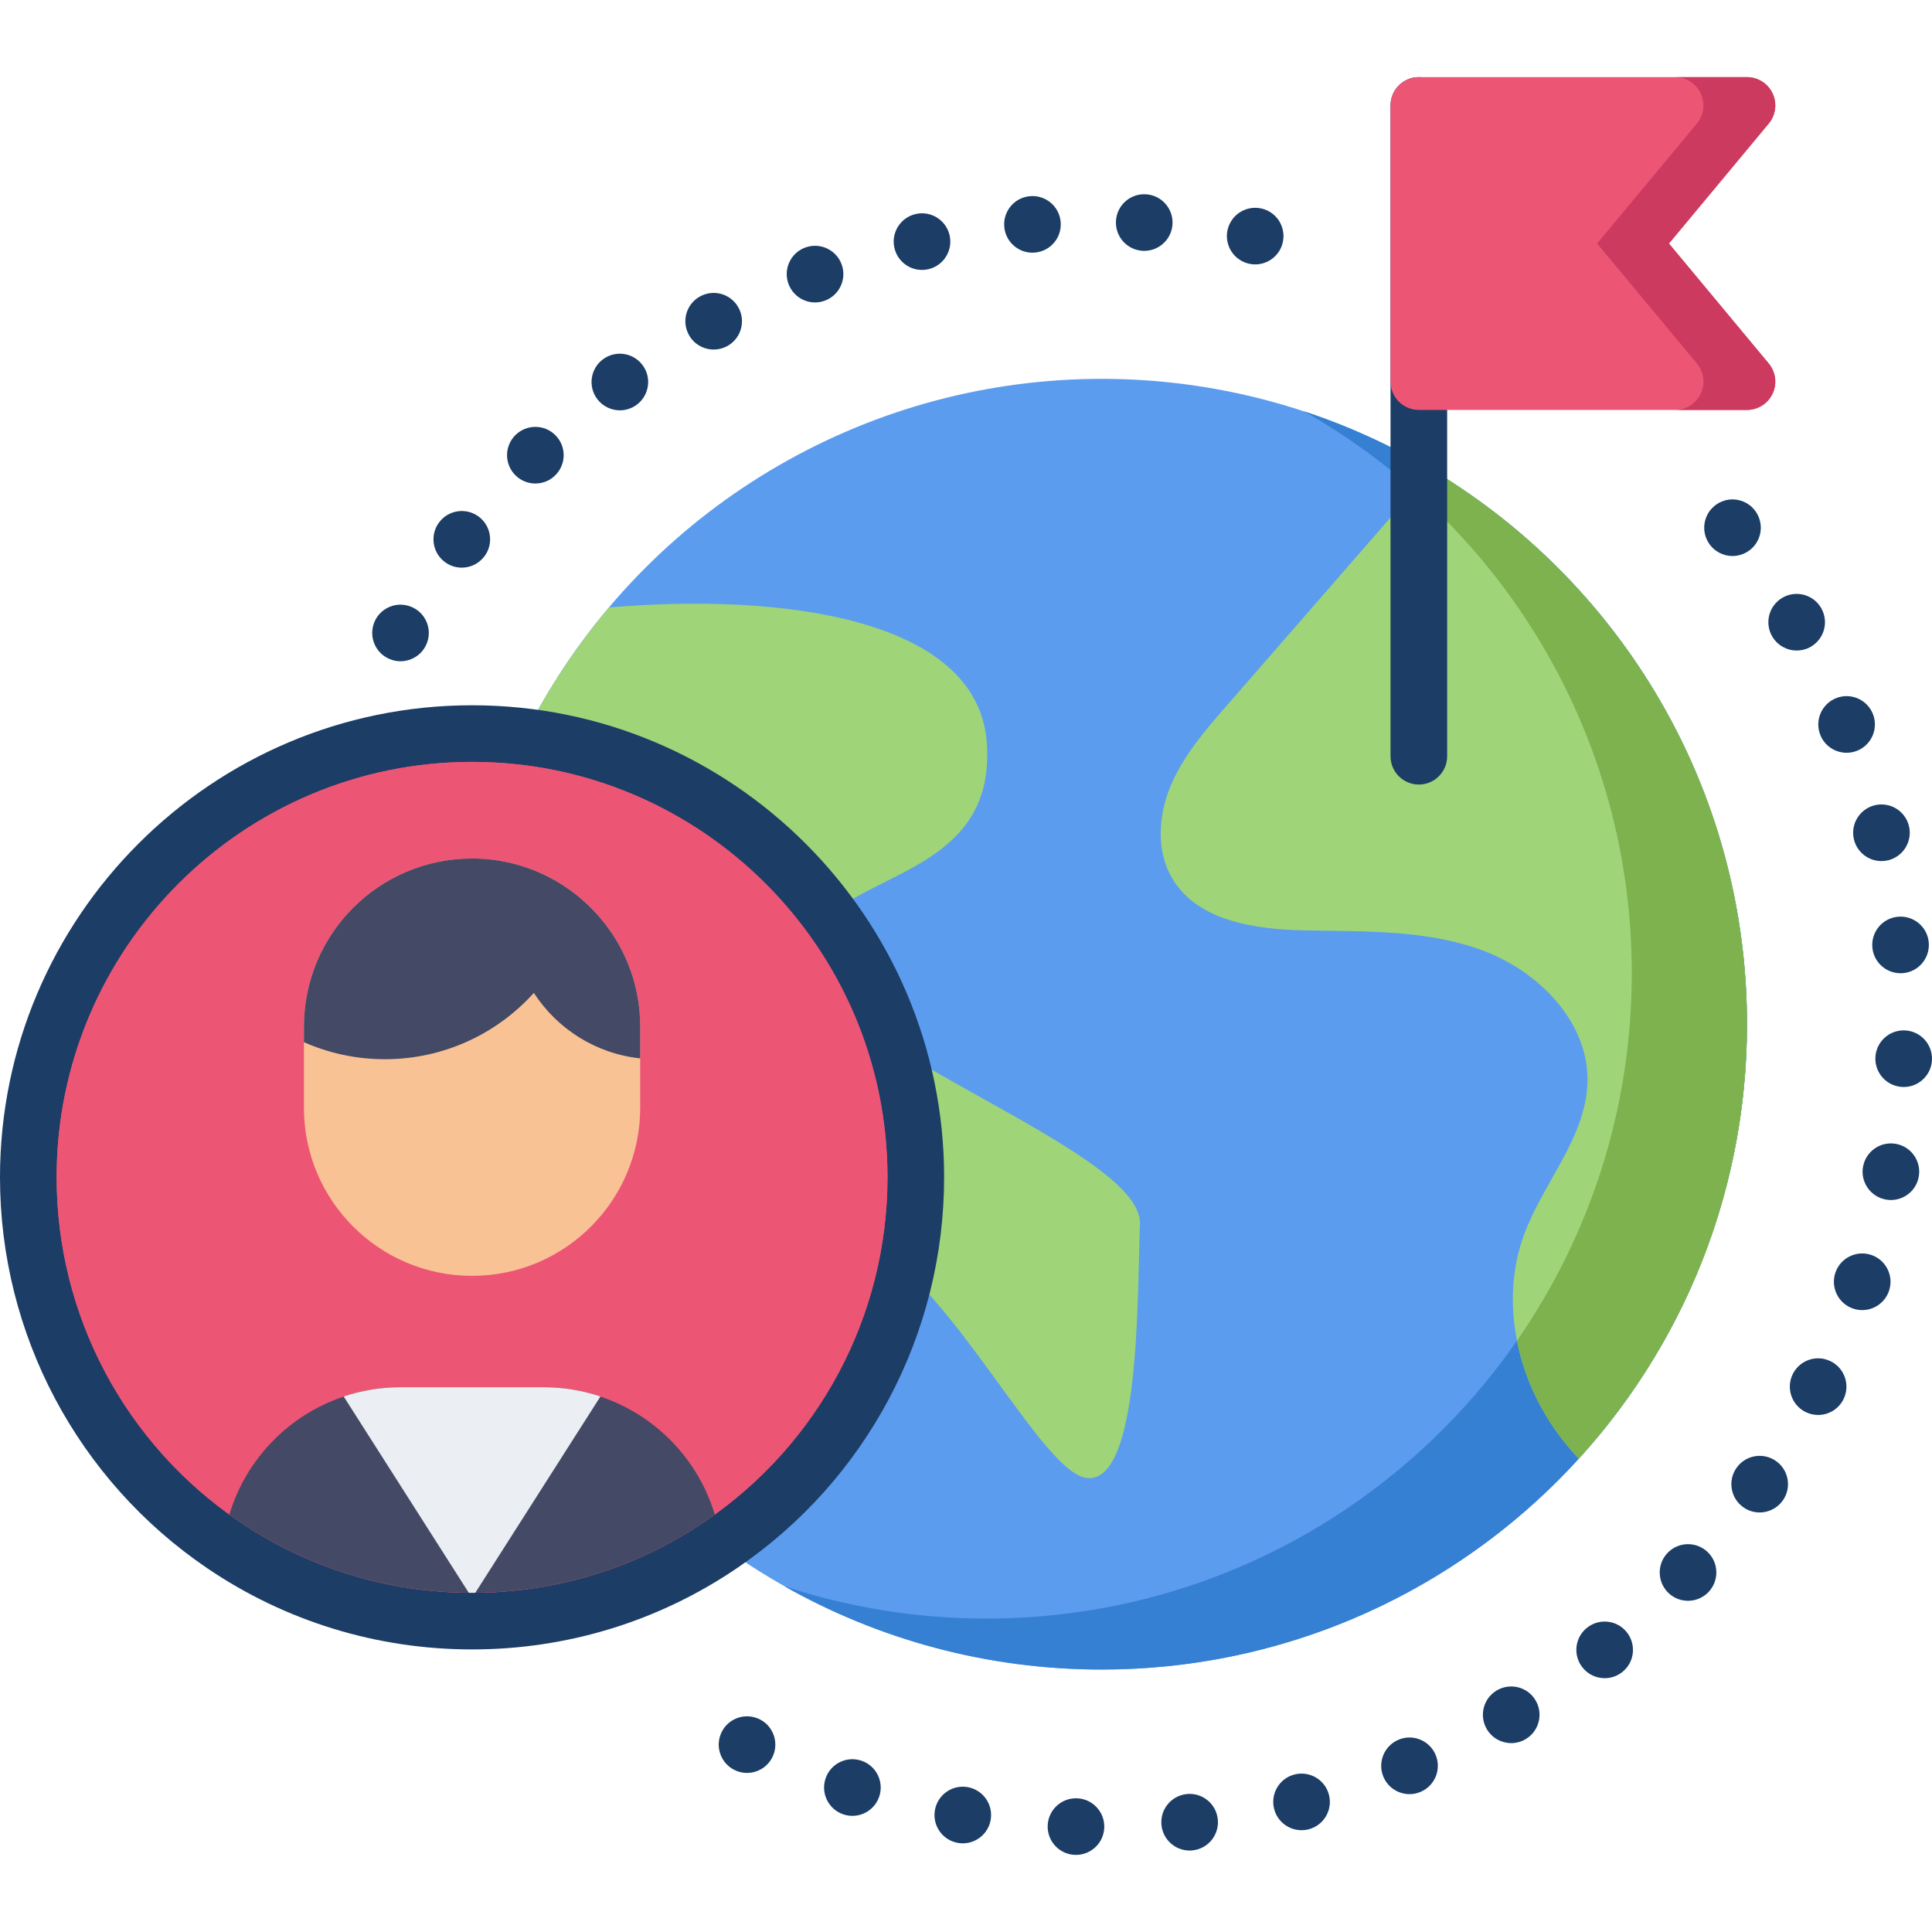 <?xml version="1.0" encoding="iso-8859-1"?>
<!-- Generator: Adobe Illustrator 19.0.0, SVG Export Plug-In . SVG Version: 6.00 Build 0)  -->
<svg version="1.1" id="Capa_1" xmlns="http://www.w3.org/2000/svg" xmlns:xlink="http://www.w3.org/1999/xlink" x="0px" y="0px"
	 viewBox="0 0 512 512" style="enable-background:new 0 0 512 512;" xml:space="preserve">
<circle style="fill:#5C9CEE;" cx="291.951" cy="271.423" r="171.025"/>
<path style="fill:#3580D3;" d="M345.493,108.968c51.904,29.362,86.942,85.059,86.942,148.948c0,94.452-76.568,171.02-171.02,171.02
	c-18.703,0-36.7-3.013-53.545-8.562c24.829,14.046,53.515,22.072,84.078,22.072c94.452,0,171.02-76.568,171.02-171.02
	C462.967,195.676,413.716,131.441,345.493,108.968z"/>
<g>
	<path style="fill:#1B3D66;" d="M332.636,70.074c-1.971,0-3.911-0.8-5.302-2.201c-0.351-0.34-0.66-0.73-0.93-1.14
		c-0.271-0.41-0.511-0.84-0.69-1.29c-0.19-0.46-0.33-0.93-0.43-1.411c-0.101-0.48-0.15-0.97-0.15-1.461
		c0-1.981,0.8-3.911,2.201-5.312c1.391-1.391,3.331-2.191,5.302-2.191c1.981,0,3.911,0.8,5.302,2.191
		c0.351,0.35,0.67,0.73,0.94,1.14s0.5,0.85,0.689,1.3c0.19,0.45,0.33,0.92,0.42,1.401c0.101,0.49,0.15,0.98,0.15,1.471
		c0,0.49-0.05,0.98-0.15,1.461c-0.09,0.48-0.229,0.95-0.42,1.411c-0.189,0.45-0.42,0.88-0.689,1.29c-0.271,0.41-0.59,0.8-0.94,1.14
		C336.548,69.273,334.617,70.074,332.636,70.074z"/>
	<path style="fill:#1B3D66;" d="M117.845,148.904c-3.301-2.501-3.951-7.213-1.441-10.514l0,0c2.501-3.301,7.213-3.941,10.515-1.441
		l0,0c3.301,2.511,3.94,7.213,1.44,10.514l0,0c0,0,0,0-0.01,0l0,0c-1.471,1.951-3.711,2.971-5.972,2.971l0,0
		C120.796,150.434,119.194,149.934,117.845,148.904z M136.562,125.925c-2.931-2.941-2.911-7.683,0.021-10.614l0,0
		c2.94-2.921,7.692-2.911,10.613,0.03l0,0c2.921,2.931,2.911,7.683-0.03,10.604l0,0c-1.461,1.461-3.37,2.191-5.292,2.191l0,0
		C139.952,128.136,138.022,127.395,136.562,125.925z M158.27,105.747c-2.491-3.311-1.821-8.023,1.491-10.504l0,0
		c3.311-2.491,8.013-1.821,10.504,1.491l0,0c2.49,3.311,1.82,8.013-1.491,10.504l0,0l0,0l0,0c-1.352,1.01-2.931,1.501-4.502,1.501
		l0,0C162,108.738,159.75,107.708,158.27,105.747z M182.569,88.761c-2.011-3.621-0.7-8.193,2.931-10.194l0,0
		c3.621-2.011,8.193-0.69,10.194,2.931l0,0c2.011,3.631,0.689,8.193-2.932,10.204l0,0c0,0,0,0,0-0.01l0,0
		c-1.149,0.64-2.4,0.94-3.621,0.94l0,0C186.501,92.632,183.929,91.242,182.569,88.761z M208.989,75.316
		c-1.481-3.861,0.449-8.203,4.321-9.684l0,0c3.871-1.481,8.213,0.46,9.694,4.332l0,0c1.48,3.871-0.46,8.203-4.332,9.684l0,0
		c-0.88,0.34-1.781,0.5-2.681,0.5l0,0C212.98,80.148,210.13,78.307,208.989,75.316z M237.029,65.702
		c-0.93-4.042,1.602-8.063,5.643-8.983l0,0c4.031-0.93,8.053,1.601,8.982,5.632l0,0c0.92,4.042-1.601,8.073-5.642,8.993l0,0l0,0l0,0
		c-0.561,0.13-1.13,0.19-1.681,0.19l0,0C240.91,71.534,237.819,69.173,237.029,65.702z M266.141,60.1
		c-0.351-4.132,2.701-7.763,6.833-8.113l0,0c4.132-0.36,7.763,2.701,8.112,6.833l0,0c0.36,4.132-2.7,7.763-6.833,8.113l0,0
		c-0.22,0.02-0.43,0.03-0.649,0.03l0,0C269.751,66.963,266.471,64.011,266.141,60.1z M302.844,66.472
		c-4.142-0.22-7.322-3.751-7.103-7.883l0,0c0.21-4.142,3.741-7.323,7.883-7.103l0,0c4.142,0.21,7.313,3.741,7.103,7.883l0,0
		c-0.21,4.002-3.521,7.113-7.492,7.113l0,0C303.105,66.482,302.974,66.472,302.844,66.472z"/>
	<path style="fill:#1B3D66;" d="M106.14,175.244c-0.49,0-0.979-0.05-1.471-0.15c-0.47-0.1-0.95-0.24-1.401-0.43
		c-0.449-0.19-0.89-0.42-1.29-0.69c-0.42-0.27-0.8-0.59-1.14-0.93c-1.401-1.401-2.201-3.331-2.201-5.312
		c0-0.48,0.05-0.98,0.15-1.461c0.09-0.48,0.24-0.95,0.42-1.401c0.189-0.46,0.42-0.89,0.689-1.3c0.28-0.41,0.591-0.79,0.94-1.14
		c0.34-0.34,0.72-0.66,1.14-0.93c0.4-0.27,0.841-0.5,1.29-0.69c0.45-0.19,0.931-0.33,1.401-0.43c2.44-0.49,5.032,0.31,6.773,2.051
		c1.401,1.401,2.201,3.331,2.201,5.302c0,1.981-0.8,3.911-2.201,5.312C110.052,174.433,108.11,175.244,106.14,175.244z"/>
	<path style="fill:#1B3D66;" d="M197.965,469.845c-1.971,0-3.911-0.8-5.302-2.201c-0.35-0.35-0.66-0.73-0.93-1.14
		c-0.271-0.41-0.511-0.84-0.69-1.29c-0.189-0.46-0.33-0.93-0.43-1.411c-0.101-0.48-0.15-0.97-0.15-1.461s0.05-0.98,0.15-1.471
		c0.1-0.48,0.24-0.95,0.43-1.401c0.18-0.45,0.42-0.89,0.69-1.3c0.27-0.41,0.58-0.79,0.93-1.14c1.391-1.391,3.331-2.191,5.302-2.191
		c1.981,0,3.911,0.8,5.313,2.191c0.34,0.35,0.659,0.73,0.93,1.14c0.27,0.41,0.5,0.85,0.689,1.3c0.19,0.45,0.33,0.92,0.431,1.401
		c0.09,0.49,0.14,0.98,0.14,1.471s-0.05,0.98-0.14,1.461c-0.101,0.48-0.24,0.95-0.431,1.411c-0.189,0.45-0.42,0.88-0.689,1.29
		c-0.271,0.41-0.59,0.79-0.93,1.14C201.876,469.045,199.946,469.845,197.965,469.845z"/>
	<path style="fill:#1B3D66;" d="M284.908,491.564c-4.142-0.13-7.393-3.591-7.263-7.733l0,0c0.13-4.142,3.591-7.393,7.732-7.263l0,0
		c4.143,0.12,7.394,3.591,7.264,7.733l0,0c-0.12,4.062-3.462,7.263-7.493,7.263l0,0
		C285.068,491.564,284.988,491.564,284.908,491.564z M307.806,483.72c-0.449-4.122,2.531-7.823,6.644-8.273l0,0c0,0,0,0,0.01,0l0,0
		c4.112-0.45,7.813,2.521,8.263,6.643l0,0c0.45,4.122-2.521,7.823-6.643,8.273l0,0c-0.28,0.03-0.55,0.05-0.82,0.05l0,0
		C311.477,490.413,308.226,487.562,307.806,483.72z M253.866,488.392c-4.092-0.71-6.822-4.602-6.102-8.683l0,0
		c0.71-4.082,4.592-6.813,8.673-6.102l0,0l0,0l0,0c4.082,0.71,6.813,4.602,6.102,8.683l0,0c-0.63,3.641-3.801,6.212-7.383,6.212l0,0
		C254.737,488.502,254.296,488.462,253.866,488.392z M337.658,479.379c-1.03-4.012,1.391-8.103,5.401-9.123l0,0
		c4.012-1.03,8.104,1.391,9.133,5.402l0,0c1.03,4.012-1.391,8.103-5.401,9.133l0,0c-0.63,0.16-1.261,0.23-1.871,0.23l0,0
		C341.568,485.021,338.518,482.77,337.658,479.379z M223.564,480.849c-3.94-1.29-6.092-5.522-4.802-9.464l0,0
		c1.28-3.941,5.512-6.092,9.454-4.802l0,0c0,0,0,0,0.01,0l0,0c3.931,1.28,6.082,5.522,4.802,9.454l0,0
		c-1.04,3.171-3.972,5.182-7.133,5.182l0,0C225.125,481.22,224.335,481.1,223.564,480.849z M366.609,470.846
		c-1.591-3.831,0.22-8.223,4.052-9.814l0,0c3.821-1.591,8.213,0.22,9.804,4.052l0,0c1.592,3.821-0.22,8.223-4.052,9.804l0,0
		c-0.939,0.4-1.911,0.58-2.871,0.58l0,0C370.6,475.467,367.809,473.727,366.609,470.846z M394.039,458.271
		c-2.121-3.561-0.95-8.173,2.611-10.284l0,0c3.57-2.121,8.173-0.95,10.284,2.611l0,0c2.12,3.571,0.949,8.173-2.611,10.284l0,0
		c-1.2,0.72-2.522,1.06-3.831,1.06l0,0C397.931,461.942,395.44,460.632,394.039,458.271z M419.409,441.935
		c-2.602-3.221-2.091-7.943,1.14-10.544l0,0c3.231-2.601,7.953-2.091,10.544,1.14l0,0c2.602,3.231,2.091,7.953-1.13,10.544l0,0
		c-1.391,1.12-3.051,1.661-4.702,1.661l0,0C423.059,444.736,420.888,443.785,419.409,441.935z M442.218,422.207
		c-3.021-2.841-3.181-7.583-0.35-10.614l0,0c2.831-3.021,7.572-3.181,10.604-0.35l0,0c3.031,2.831,3.181,7.583,0.36,10.604l0,0
		c-1.481,1.581-3.481,2.381-5.482,2.381l0,0C445.509,424.228,443.668,423.558,442.218,422.207z M462.025,399.459
		c-3.391-2.381-4.212-7.053-1.841-10.444l0,0c2.381-3.401,7.063-4.222,10.454-1.841l0,0c3.391,2.371,4.222,7.053,1.841,10.444l0,0
		c-1.461,2.081-3.791,3.201-6.152,3.201l0,0C464.836,400.819,463.336,400.379,462.025,399.459z M478.431,374.169
		c-3.691-1.881-5.172-6.392-3.301-10.084l0,0c1.881-3.701,6.392-5.182,10.084-3.301l0,0c3.7,1.871,5.172,6.382,3.301,10.084l0,0
		c-1.32,2.611-3.961,4.112-6.693,4.112l0,0C480.682,374.979,479.522,374.719,478.431,374.169z M491.096,346.789
		c-3.922-1.33-6.023-5.582-4.702-9.514l0,0c1.33-3.922,5.592-6.032,9.514-4.702l0,0c3.931,1.33,6.032,5.592,4.702,9.514l0,0
		c-1.061,3.131-3.982,5.102-7.104,5.102l0,0C492.707,347.189,491.896,347.059,491.096,346.789z M499.739,317.888
		c-4.072-0.75-6.763-4.672-6.012-8.743l0,0c0,0,0,0,0.01,0l0,0c0.75-4.072,4.672-6.763,8.743-6.002l0,0
		c4.071,0.75,6.763,4.672,6.002,8.743l0,0c-0.67,3.611-3.821,6.132-7.373,6.132l0,0C500.66,318.018,500.2,317.978,499.739,317.888z
		 M504.181,288.056c-4.143-0.17-7.354-3.671-7.184-7.813l0,0c0.181-4.142,3.671-7.353,7.814-7.173l0,0
		c4.142,0.17,7.353,3.671,7.183,7.813l0,0c-0.17,4.032-3.491,7.183-7.493,7.183l0,0
		C504.391,288.066,504.291,288.066,504.181,288.056z M496.198,251.152L496.198,251.152L496.198,251.152
		c-0.4-4.132,2.611-7.803,6.733-8.203l0,0c4.132-0.4,7.803,2.611,8.202,6.733l0,0c0.4,4.132-2.61,7.803-6.732,8.203l0,0
		c-0.25,0.02-0.5,0.03-0.74,0.03l0,0C499.838,257.915,496.578,255.024,496.198,251.152z M491.316,222.472
		c-0.98-4.022,1.48-8.083,5.502-9.073l0,0c4.032-0.98,8.093,1.481,9.073,5.512l0,0c0.979,4.022-1.481,8.083-5.502,9.073l0,0
		c-0.601,0.14-1.2,0.21-1.791,0.21l0,0C495.218,228.194,492.156,225.903,491.316,222.472z M482.403,194.791c0,0,0,0,0.01,0l0,0
		c-1.551-3.841,0.311-8.213,4.152-9.764l0,0c3.841-1.551,8.213,0.31,9.764,4.162l0,0c1.541,3.841-0.32,8.213-4.162,9.764l0,0
		c-0.92,0.36-1.871,0.54-2.801,0.54l0,0C486.394,199.493,483.582,197.712,482.403,194.791z M469.648,168.651
		c-2.081-3.581-0.86-8.173,2.731-10.254l0,0c3.581-2.071,8.173-0.85,10.243,2.731l0,0c2.081,3.591,0.86,8.173-2.721,10.254l0,0
		c-1.189,0.69-2.48,1.01-3.761,1.01l0,0C473.559,172.393,471.038,171.052,469.648,168.651z"/>
	<path style="fill:#1B3D66;" d="M459.134,147.353c-0.49,0-0.98-0.05-1.471-0.15c-0.471-0.1-0.95-0.24-1.401-0.43
		c-0.45-0.18-0.89-0.42-1.29-0.69c-0.42-0.27-0.8-0.58-1.14-0.93c-1.401-1.391-2.201-3.331-2.201-5.302
		c0-0.49,0.05-0.98,0.149-1.471c0.091-0.48,0.24-0.95,0.421-1.401c0.189-0.45,0.42-0.89,0.689-1.301c0.28-0.41,0.59-0.79,0.94-1.13
		c0.34-0.35,0.72-0.66,1.14-0.94c0.4-0.27,0.84-0.5,1.29-0.69c0.45-0.18,0.93-0.33,1.401-0.43c0.97-0.19,1.971-0.19,2.931,0
		c0.479,0.1,0.95,0.25,1.411,0.43c0.45,0.19,0.89,0.42,1.29,0.69c0.41,0.28,0.8,0.59,1.14,0.94c0.35,0.34,0.66,0.72,0.93,1.13
		c0.271,0.41,0.511,0.85,0.69,1.301c0.189,0.45,0.33,0.92,0.43,1.401c0.101,0.49,0.15,0.98,0.15,1.471
		c0,1.971-0.8,3.911-2.201,5.302c-0.34,0.35-0.729,0.66-1.14,0.93c-0.4,0.27-0.84,0.51-1.29,0.69c-0.46,0.19-0.931,0.33-1.411,0.43
		C460.113,147.303,459.624,147.353,459.134,147.353z"/>
</g>
<path style="fill:#9FD479;" d="M462.967,271.426c0-62.444-33.472-117.061-83.447-146.915c-18.146,20.835-36.292,41.67-54.438,62.505
	c-5.646,6.482-11.383,13.109-14.752,21.018c-3.369,7.91-4.039,17.461,0.374,24.839c6.791,11.354,22.142,13.445,35.37,13.699
	c15.806,0.304,32.059-0.198,46.875,5.319c14.815,5.516,28.055,18.919,27.751,34.725c-0.287,14.87-11.867,26.873-16.912,40.864
	c-5.929,16.444-2.267,35.45,7.395,50.018c2.146,3.236,4.567,6.259,7.202,9.084C446.079,356.192,462.967,315.782,462.967,271.426z"/>
<path style="fill:#7DB24F;" d="M462.88,266.185c-0.01-0.333-0.019-0.666-0.031-0.998c-0.06-1.68-0.144-3.352-0.252-5.019
	c-0.02-0.312-0.044-0.624-0.066-0.936c-0.116-1.649-0.251-3.292-0.413-4.928c-0.01-0.094-0.017-0.189-0.026-0.283
	c-0.171-1.694-0.374-3.377-0.594-5.055c-0.044-0.331-0.086-0.663-0.132-0.994c-0.225-1.639-0.47-3.271-0.741-4.895
	c-0.046-0.272-0.095-0.543-0.142-0.815c-0.269-1.568-0.557-3.128-0.869-4.681c-0.031-0.153-0.058-0.308-0.09-0.462
	c-0.332-1.632-0.693-3.253-1.071-4.868c-0.074-0.318-0.149-0.636-0.226-0.954c-0.384-1.599-0.788-3.19-1.216-4.771
	c-0.058-0.214-0.12-0.426-0.179-0.639c-0.418-1.516-0.855-3.022-1.314-4.52c-0.056-0.185-0.11-0.371-0.167-0.555
	c-0.486-1.571-0.998-3.13-1.528-4.681c-0.1-0.293-0.201-0.586-0.303-0.879c-0.54-1.555-1.098-3.1-1.682-4.634
	c-0.056-0.146-0.115-0.292-0.171-0.438c-0.567-1.478-1.155-2.945-1.763-4.404c-0.083-0.199-0.163-0.399-0.247-0.598
	c-0.633-1.505-1.289-2.997-1.964-4.479c-0.12-0.263-0.241-0.526-0.362-0.789c-0.694-1.505-1.404-3-2.139-4.481
	c-0.032-0.064-0.065-0.127-0.097-0.191c-0.725-1.455-1.474-2.895-2.239-4.326c-0.109-0.204-0.216-0.408-0.325-0.611
	c-0.773-1.433-1.568-2.851-2.38-4.259c-0.132-0.228-0.265-0.454-0.398-0.682c-1.686-2.888-3.453-5.722-5.3-8.499
	c-0.132-0.198-0.262-0.397-0.395-0.594c-0.907-1.353-1.834-2.691-2.779-4.016c-0.136-0.191-0.275-0.381-0.412-0.572
	c-1.952-2.712-3.98-5.365-6.083-7.955c-0.155-0.191-0.31-0.383-0.466-0.574c-1.033-1.261-2.083-2.508-3.151-3.739
	c-0.136-0.156-0.273-0.31-0.409-0.466c-1.086-1.243-2.188-2.474-3.309-3.684c-0.023-0.025-0.046-0.051-0.07-0.076
	c-1.13-1.218-2.282-2.417-3.446-3.602c-0.179-0.182-0.357-0.364-0.537-0.545c-1.149-1.159-2.315-2.305-3.497-3.431
	c-0.128-0.122-0.258-0.242-0.387-0.364c-1.169-1.107-2.354-2.2-3.555-3.275c-0.081-0.073-0.161-0.146-0.242-0.219
	c-1.225-1.092-2.469-2.163-3.724-3.22c-0.207-0.174-0.415-0.348-0.623-0.522c-1.253-1.044-2.52-2.075-3.803-3.084
	c-0.12-0.094-0.241-0.186-0.361-0.28c-1.244-0.972-2.503-1.928-3.773-2.867c-0.145-0.107-0.289-0.216-0.434-0.323
	c-1.302-0.955-2.621-1.89-3.952-2.809c-0.243-0.168-0.488-0.335-0.733-0.503c-1.341-0.915-2.691-1.817-4.059-2.695
	c-0.115-0.074-0.232-0.145-0.347-0.219c-1.305-0.834-2.623-1.649-3.952-2.447c-0.143-0.086-0.286-0.174-0.43-0.26
	c-1.572,1.804-3.143,3.608-4.714,5.413c35.34,31.328,57.631,77.046,57.631,127.988c0,36.174-11.24,69.715-30.406,97.347
	c1.557,7.896,4.71,15.537,9.153,22.236c2.146,3.236,4.567,6.259,7.202,9.084c0.001-0.001,0.001-0.001,0.002-0.002
	c0.589-0.646,1.165-1.302,1.745-1.958c0.298-0.338,0.602-0.672,0.898-1.012c0.525-0.603,1.038-1.215,1.555-1.826
	c0.341-0.403,0.685-0.802,1.021-1.208c0.491-0.592,0.973-1.192,1.458-1.792c0.349-0.432,0.701-0.863,1.046-1.299
	c0.469-0.592,0.929-1.191,1.391-1.79c0.349-0.453,0.699-0.905,1.044-1.362c0.448-0.594,0.889-1.193,1.33-1.793
	c0.346-0.472,0.693-0.943,1.035-1.419c0.428-0.596,0.851-1.197,1.272-1.799c0.341-0.487,0.681-0.976,1.017-1.468
	c0.412-0.602,0.819-1.207,1.223-1.816c0.333-0.499,0.663-1,0.99-1.505c0.396-0.608,0.788-1.219,1.176-1.834
	c0.324-0.512,0.645-1.027,0.964-1.544c0.379-0.614,0.756-1.229,1.127-1.849c0.315-0.525,0.626-1.054,0.936-1.583
	c0.362-0.618,0.724-1.238,1.078-1.862c0.306-0.539,0.607-1.081,0.907-1.624c0.345-0.623,0.691-1.246,1.029-1.874
	c0.297-0.552,0.587-1.109,0.878-1.665c0.329-0.627,0.659-1.253,0.98-1.886c0.286-0.563,0.563-1.131,0.843-1.698
	c0.313-0.633,0.629-1.264,0.935-1.903c0.278-0.579,0.545-1.164,0.816-1.748c0.294-0.631,0.592-1.26,0.878-1.897
	c0.277-0.615,0.541-1.236,0.811-1.855c0.267-0.612,0.54-1.221,0.8-1.838c0.51-1.207,1.006-2.423,1.489-3.644
	c0.223-0.564,0.433-1.135,0.65-1.703c0.266-0.696,0.537-1.39,0.794-2.09c0.218-0.592,0.424-1.19,0.635-1.787
	c0.242-0.683,0.488-1.365,0.722-2.051c0.205-0.603,0.4-1.211,0.599-1.818c0.225-0.686,0.452-1.372,0.669-2.061
	c0.193-0.613,0.375-1.23,0.561-1.848c0.208-0.688,0.416-1.378,0.616-2.07c0.179-0.622,0.349-1.247,0.521-1.872
	c0.191-0.695,0.383-1.391,0.565-2.09c0.164-0.625,0.321-1.253,0.477-1.882c0.176-0.704,0.349-1.409,0.516-2.116
	c0.149-0.63,0.292-1.261,0.433-1.895c0.16-0.713,0.316-1.429,0.467-2.145c0.133-0.631,0.262-1.263,0.388-1.897
	c0.144-0.725,0.283-1.452,0.417-2.179c0.117-0.632,0.232-1.266,0.342-1.902c0.127-0.736,0.248-1.474,0.366-2.213
	c0.101-0.632,0.201-1.264,0.295-1.899c0.111-0.751,0.214-1.506,0.316-2.26c0.084-0.627,0.17-1.253,0.247-1.883
	c0.095-0.77,0.18-1.543,0.264-2.316c0.068-0.619,0.138-1.238,0.2-1.86c0.079-0.798,0.146-1.601,0.213-2.402
	c0.051-0.599,0.106-1.197,0.15-1.799c0.062-0.842,0.111-1.689,0.161-2.534c0.034-0.567,0.073-1.132,0.101-1.702
	c0.047-0.945,0.077-1.895,0.108-2.844c0.015-0.47,0.039-0.939,0.05-1.411c0.035-1.426,0.054-2.854,0.054-4.288
	C462.967,269.671,462.932,267.926,462.88,266.185z"/>
<path style="fill:#9FD479;" d="M214.409,252.984c2.174-22.79,50.002-17.066,47.103-56.198
	c-2.445-33.003-54.371-39.718-100.136-35.796c-25.228,29.797-40.448,68.336-40.448,110.436c0,16.355,2.3,32.173,6.586,47.151
	c40.503,7.777,81.322,8.514,91.969,7.923c26.09-1.45,55.072,64.494,68.841,65.22c13.768,0.724,13.044-47.103,13.768-67.394
	C302.818,304.035,212.234,275.774,214.409,252.984z"/>
<path style="fill:#1B3D66;" d="M376.008,207.912c-4.145,0-7.503-3.359-7.503-7.503V27.94c0-4.144,3.358-7.503,7.503-7.503
	c4.145,0,7.503,3.359,7.503,7.503v172.469C383.511,204.553,380.153,207.912,376.008,207.912z"/>
<path style="fill:#ED5575;" d="M442.291,64.536l26.446-31.798c1.86-2.238,2.26-5.349,1.023-7.983
	c-1.234-2.634-3.882-4.317-6.793-4.317h-86.959c-4.145,0-7.503,3.359-7.503,7.503v73.191c0,4.144,3.358,7.503,7.503,7.503h86.959
	c2.91,0,5.558-1.683,6.793-4.317c1.235-2.635,0.836-5.746-1.023-7.983L442.291,64.536z"/>
<path style="fill:#CC3A60;" d="M442.291,64.536l26.446-31.798c1.86-2.238,2.26-5.349,1.023-7.983
	c-1.234-2.634-3.882-4.317-6.793-4.317h-19.039c2.91,0,5.558,1.683,6.793,4.317c1.235,2.635,0.836,5.746-1.023,7.983l-26.446,31.798
	l26.446,31.797c1.86,2.237,2.26,5.349,1.023,7.983c-1.234,2.634-3.883,4.317-6.793,4.317h19.039c2.91,0,5.558-1.683,6.793-4.317
	c1.235-2.635,0.836-5.746-1.023-7.983L442.291,64.536z"/>
<path style="fill:#ED5575;" d="M242.697,312.002c0,40.505-20.473,76.225-51.627,97.381c-18.812,12.769-41.519,20.229-65.971,20.229
	s-47.158-7.459-65.971-20.229c-31.153-21.156-51.626-56.876-51.626-97.381c0-64.945,52.652-117.597,117.597-117.597
	S242.697,247.058,242.697,312.002z"/>
<path style="fill:#1B3D66;" d="M125.1,437.115c-25.171,0-49.441-7.443-70.185-21.523C20.529,392.24,0,353.515,0,312.002
	c0-68.98,56.12-125.099,125.1-125.099s125.1,56.119,125.1,125.099c0,41.514-20.529,80.238-54.915,103.588
	C174.541,429.672,150.272,437.115,125.1,437.115z M125.1,201.909c-60.707,0-110.095,49.388-110.095,110.094
	c0,36.536,18.07,70.62,48.338,91.175c18.246,12.386,39.602,18.932,61.755,18.932s43.509-6.546,61.756-18.933
	c30.267-20.553,48.337-54.638,48.337-91.174C235.194,251.296,185.806,201.909,125.1,201.909z"/>
<path style="fill:#ED5575;" d="M235.199,312.005c0,36.534-18.077,70.617-48.338,91.175c-18.247,12.385-39.605,18.927-61.763,18.927
	c-22.148,0-43.506-6.542-61.753-18.927c-30.271-20.558-48.338-54.641-48.338-91.175c0-60.713,49.389-110.102,110.092-110.102
	C185.81,201.904,235.199,251.292,235.199,312.005z"/>
<path style="fill:#F9C295;" d="M125.099,227.513L125.099,227.513c-24.608,0-44.558,19.95-44.558,44.558v21.482
	c0,24.608,19.95,44.558,44.558,44.558l0,0c24.608,0,44.558-19.95,44.558-44.558v-21.482
	C169.658,247.462,149.709,227.513,125.099,227.513z"/>
<path style="fill:#444966;" d="M189.422,401.389c-0.85,0.6-1.701,1.2-2.561,1.791c-18.007,12.225-39.045,18.757-60.893,18.917
	c-0.29,0.01-0.58,0.01-0.87,0.01c-0.29,0-0.58,0-0.87-0.01c-21.838-0.16-42.876-6.693-60.883-18.917
	c-0.86-0.59-1.721-1.19-2.561-1.801c4.402-14.726,15.786-26.42,30.311-31.272l-0.02-0.03c0.52-0.17,1.04-0.34,1.571-0.49
	c0.12-0.04,0.24-0.08,0.35-0.11c0.05-0.02,0.1-0.03,0.16-0.05c0.5-0.13,1.01-0.27,1.521-0.4c0.66-0.16,1.331-0.32,2.001-0.45
	c0.56-0.11,1.14-0.22,1.711-0.31c0.17-0.03,0.34-0.06,0.51-0.09c0.14-0.02,0.29-0.04,0.43-0.06c0.25-0.04,0.5-0.08,0.75-0.11
	c0.04,0,0.08-0.01,0.12-0.01c0.36-0.05,0.72-0.09,1.08-0.12c0.3-0.04,0.61-0.06,0.92-0.08c0.24-0.02,0.49-0.04,0.73-0.06
	c0.25-0.02,0.49-0.03,0.73-0.04c0.12,0,0.24-0.01,0.36-0.02c0.12,0,0.24-0.01,0.36-0.01c0.57-0.02,1.14-0.03,1.711-0.03h38.014
	c0.58,0,1.15,0.01,1.711,0.03c0.12,0,0.24,0.01,0.36,0.01c0.12,0.01,0.24,0.02,0.36,0.02c0.24,0.01,0.49,0.02,0.74,0.04
	c0.24,0.02,0.48,0.04,0.73,0.06c0.31,0.02,0.62,0.04,0.92,0.08c0.33,0.03,0.66,0.07,1,0.11c0.07,0.01,0.14,0.01,0.2,0.02
	c0.25,0.04,0.5,0.07,0.75,0.11c0.11,0.01,0.23,0.03,0.35,0.05c0.19,0.03,0.39,0.07,0.58,0.1c0.61,0.1,1.22,0.21,1.821,0.33
	c0.75,0.15,1.501,0.33,2.241,0.52c0.4,0.1,0.79,0.21,1.18,0.31c0.05,0.02,0.11,0.03,0.16,0.05c0.13,0.04,0.26,0.08,0.4,0.12
	c0.43,0.13,0.87,0.27,1.3,0.41c0.07,0.02,0.14,0.04,0.21,0.07l-0.02,0.03h0.01C173.636,374.969,185.02,386.654,189.422,401.389z"/>
<path style="fill:#EBEEF2;" d="M159.13,370.077l-0.02,0.03l-33.143,51.99c-0.29,0.01-0.58,0.01-0.87,0.01c-0.29,0-0.58,0-0.87-0.01
	l-33.133-51.99l-0.02-0.03c0.52-0.17,1.04-0.34,1.571-0.49c0.12-0.04,0.24-0.08,0.35-0.11c0.56-0.16,1.12-0.31,1.681-0.45
	c0.66-0.16,1.331-0.32,2.001-0.45c0.56-0.11,1.14-0.22,1.711-0.31c0.17-0.03,0.34-0.06,0.51-0.09c0.14-0.02,0.29-0.04,0.43-0.06
	c0.29-0.05,0.58-0.09,0.87-0.12c0.36-0.05,0.72-0.09,1.08-0.12c0.3-0.04,0.61-0.06,0.92-0.08c0.24-0.02,0.49-0.04,0.73-0.06
	c0.36-0.03,0.72-0.05,1.09-0.06c0.12,0,0.24-0.01,0.36-0.01c0.063-0.002,0.127-0.001,0.19-0.003
	c0.506-0.018,1.013-0.037,1.521-0.037h38.014c0.506,0,1.014,0.019,1.52,0.037c0.063,0.002,0.128,0.001,0.191,0.003
	c0.12,0,0.24,0.01,0.36,0.01c0.37,0.01,0.74,0.03,1.1,0.06c0.24,0.02,0.48,0.04,0.73,0.06c0.31,0.02,0.62,0.04,0.92,0.08
	c0.33,0.03,0.66,0.07,1,0.11c0.31,0.04,0.63,0.08,0.95,0.13c0.11,0.01,0.23,0.03,0.35,0.05c0.19,0.03,0.39,0.07,0.58,0.1
	c0.61,0.1,1.22,0.21,1.821,0.33c0.75,0.15,1.501,0.33,2.241,0.52c0.45,0.11,0.89,0.23,1.34,0.36c0.13,0.04,0.26,0.08,0.4,0.12
	c0.43,0.13,0.87,0.27,1.3,0.41c0.07,0.02,0.14,0.04,0.21,0.07L159.13,370.077L159.13,370.077z"/>
<path style="fill:#444966;" d="M154.091,238.255c0-0.002,0.001-0.003,0.001-0.005c-0.082-0.07-0.168-0.136-0.251-0.206
	c-0.341-0.288-0.686-0.573-1.036-0.851c-0.16-0.127-0.321-0.251-0.482-0.376c-0.321-0.248-0.644-0.492-0.972-0.731
	c-0.191-0.14-0.383-0.278-0.576-0.414c-0.3-0.212-0.603-0.419-0.908-0.624c-0.225-0.15-0.449-0.3-0.676-0.447
	c-0.274-0.176-0.551-0.348-0.83-0.518c-0.263-0.162-0.526-0.323-0.792-0.48c-0.235-0.138-0.474-0.269-0.712-0.403
	c-0.313-0.176-0.626-0.353-0.944-0.521c-0.164-0.087-0.331-0.168-0.495-0.253c-6.092-3.132-12.993-4.912-20.316-4.912
	c-24.608,0-44.558,19.95-44.558,44.558v4.119c6.561,2.895,13.811,4.515,21.444,4.515c15.674,0,29.756-6.788,39.49-17.574
	c6.155,9.485,16.366,16.093,28.183,17.352v-8.411C169.658,258.537,163.617,246.424,154.091,238.255z"/>
<g>
</g>
<g>
</g>
<g>
</g>
<g>
</g>
<g>
</g>
<g>
</g>
<g>
</g>
<g>
</g>
<g>
</g>
<g>
</g>
<g>
</g>
<g>
</g>
<g>
</g>
<g>
</g>
<g>
</g>
</svg>
